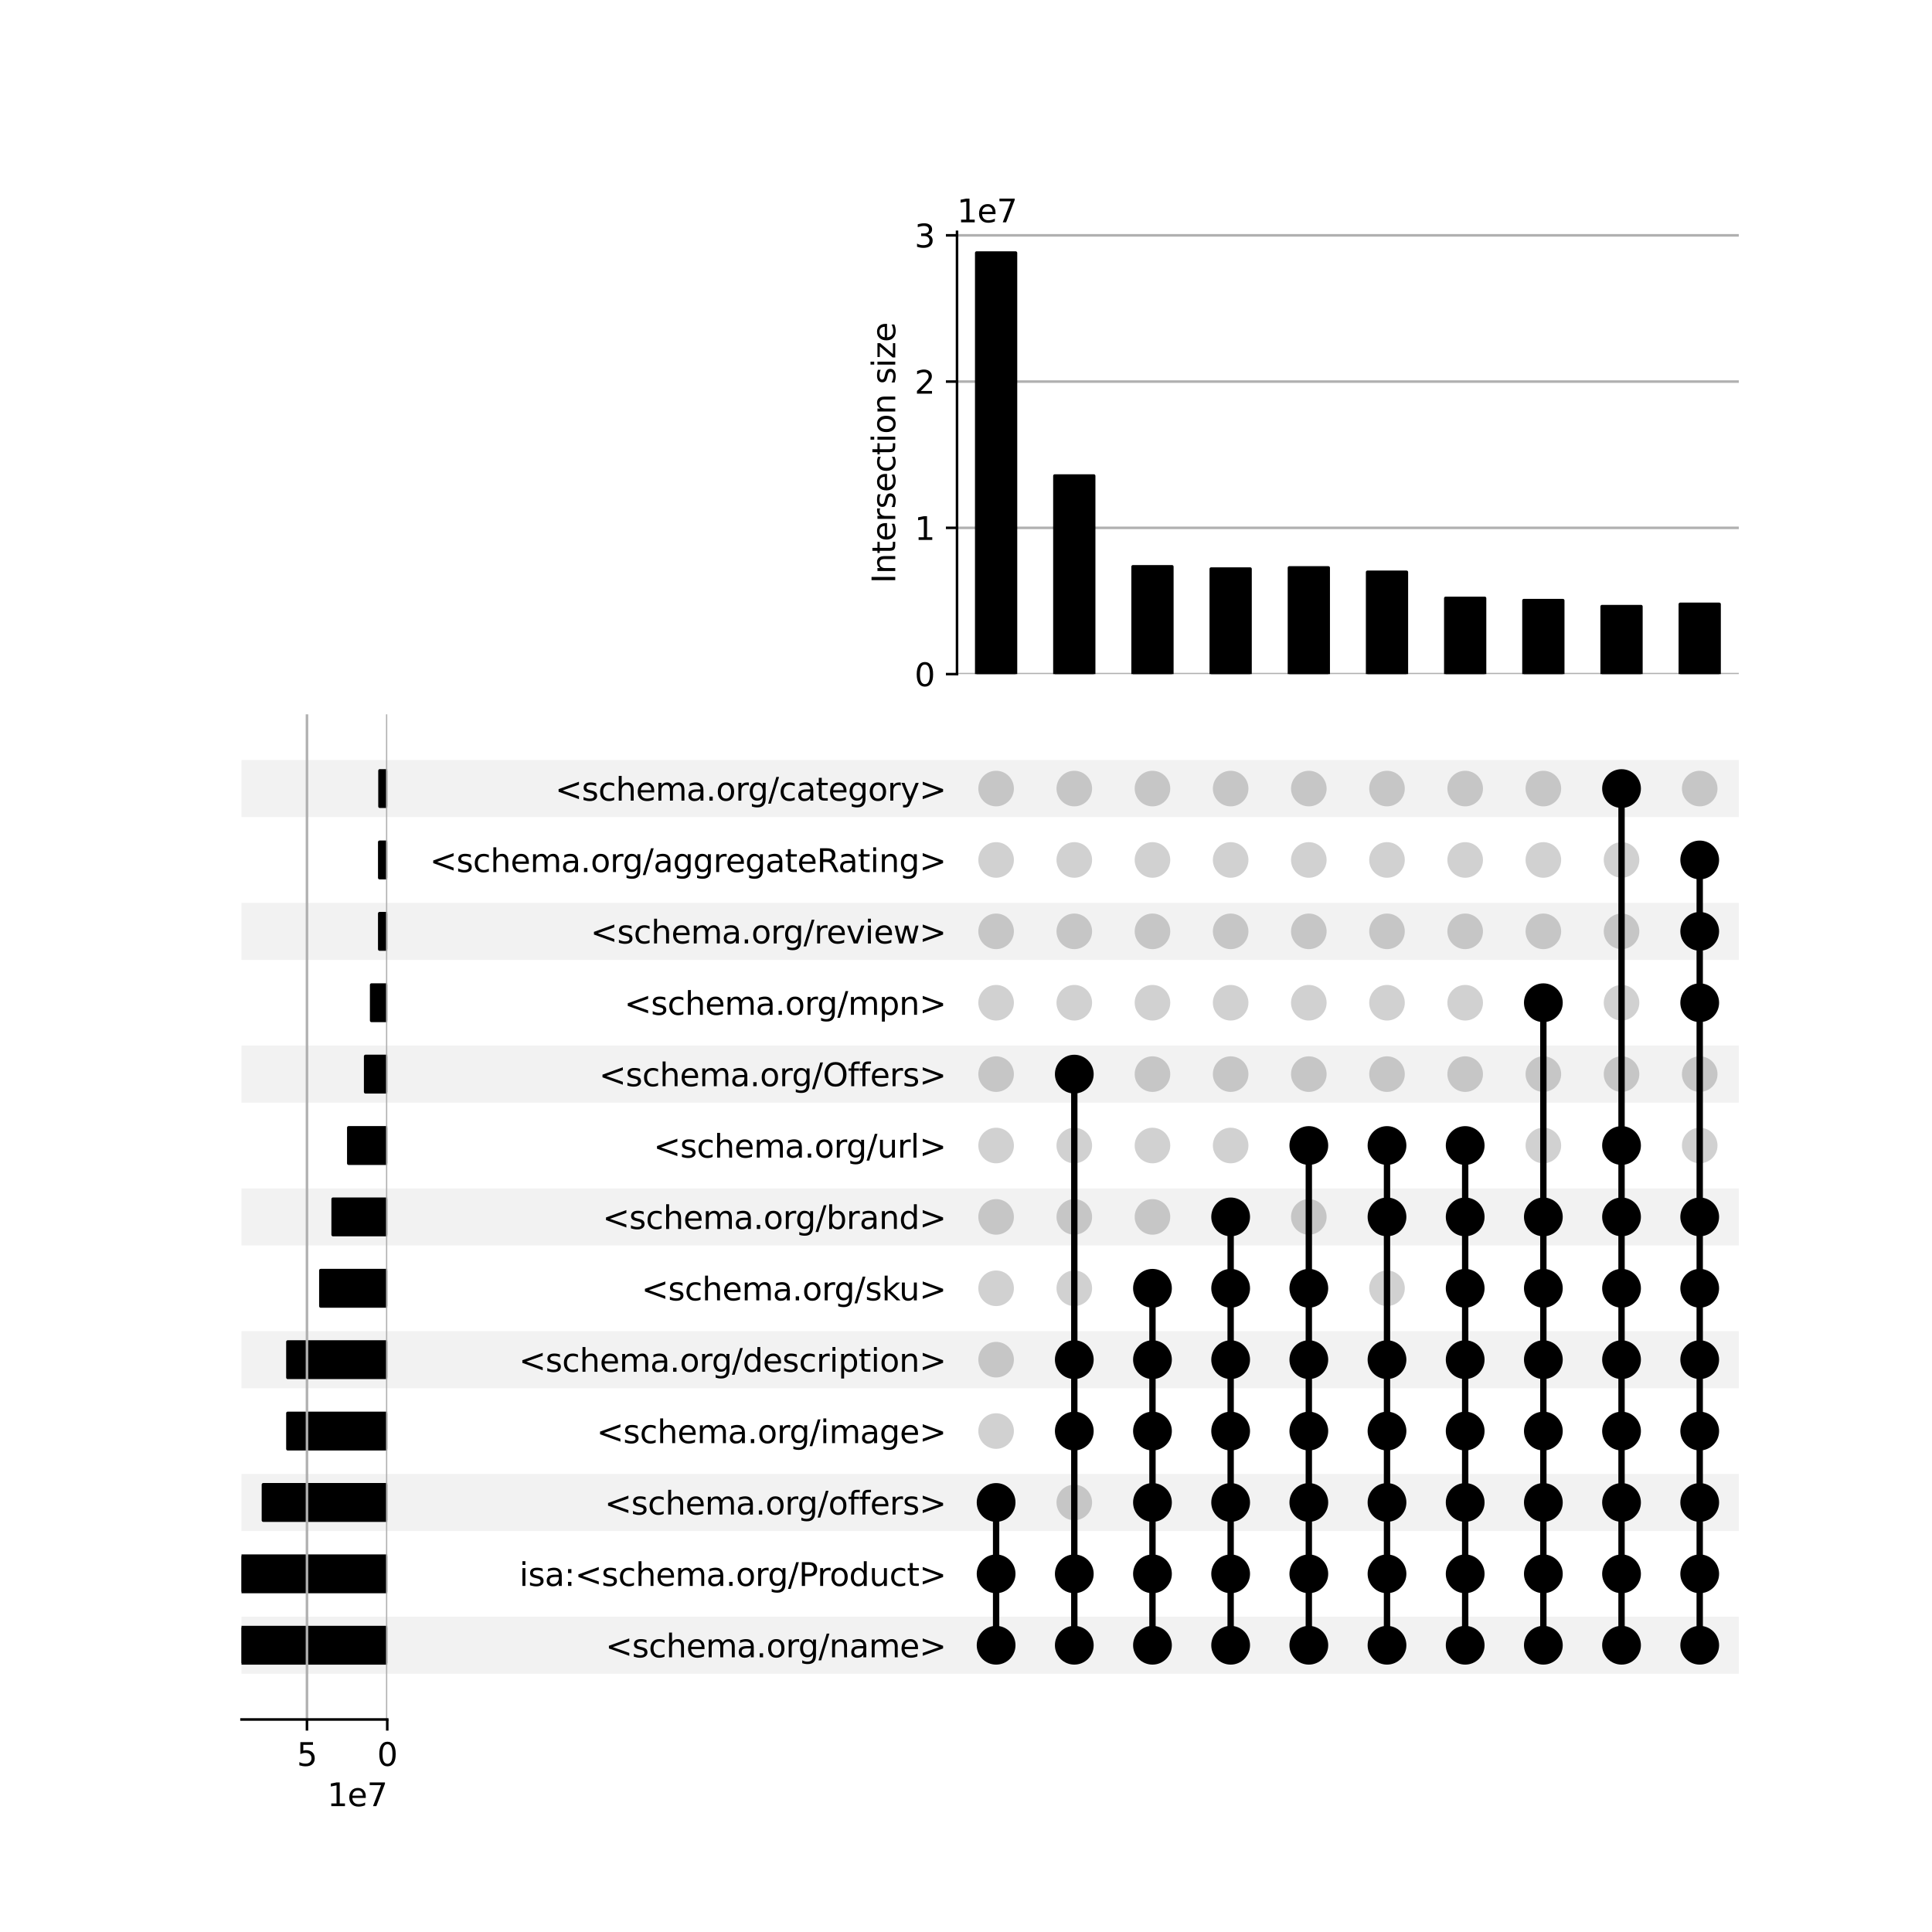 <?xml version="1.0" encoding="utf-8" standalone="no"?>
<!DOCTYPE svg PUBLIC "-//W3C//DTD SVG 1.1//EN"
  "http://www.w3.org/Graphics/SVG/1.1/DTD/svg11.dtd">
<svg xmlns:xlink="http://www.w3.org/1999/xlink" width="608pt" height="608pt" viewBox="0 0 608 608" xmlns="http://www.w3.org/2000/svg" version="1.1">
 <defs>
  <style type="text/css">*{stroke-linejoin: round; stroke-linecap: butt}</style>
 </defs>
 <g id="figure_1">
  <g id="patch_1">
   <path d="M 0 608 
L 608 608 
L 608 0 
L 0 0 
z
" style="fill: #ffffff"/>
  </g>
  <g id="axes_1">
   <g id="patch_2">
    <path d="M 76 526.742 
L 547.2 526.742 
L 547.2 508.769 
L 76 508.769 
z
" clip-path="url(#p88ead2bc04)" style="fill-opacity: 0.051"/>
   </g>
   <g id="patch_3">
    <path d="M 76 504.275 
L 547.2 504.275 
L 547.2 486.302 
L 76 486.302 
L 76 504.275 
z
" clip-path="url(#p88ead2bc04)" style="fill: none"/>
   </g>
   <g id="patch_4">
    <path d="M 76 481.809 
L 547.2 481.809 
L 547.2 463.836 
L 76 463.836 
z
" clip-path="url(#p88ead2bc04)" style="fill-opacity: 0.051"/>
   </g>
   <g id="patch_5">
    <path d="M 76 459.343 
L 547.2 459.343 
L 547.2 441.37 
L 76 441.37 
L 76 459.343 
z
" clip-path="url(#p88ead2bc04)" style="fill: none"/>
   </g>
   <g id="patch_6">
    <path d="M 76 436.877 
L 547.2 436.877 
L 547.2 418.904 
L 76 418.904 
z
" clip-path="url(#p88ead2bc04)" style="fill-opacity: 0.051"/>
   </g>
   <g id="patch_7">
    <path d="M 76 414.411 
L 547.2 414.411 
L 547.2 396.438 
L 76 396.438 
L 76 414.411 
z
" clip-path="url(#p88ead2bc04)" style="fill: none"/>
   </g>
   <g id="patch_8">
    <path d="M 76 391.944 
L 547.2 391.944 
L 547.2 373.971 
L 76 373.971 
z
" clip-path="url(#p88ead2bc04)" style="fill-opacity: 0.051"/>
   </g>
   <g id="patch_9">
    <path d="M 76 369.478 
L 547.2 369.478 
L 547.2 351.505 
L 76 351.505 
L 76 369.478 
z
" clip-path="url(#p88ead2bc04)" style="fill: none"/>
   </g>
   <g id="patch_10">
    <path d="M 76 347.012 
L 547.2 347.012 
L 547.2 329.039 
L 76 329.039 
z
" clip-path="url(#p88ead2bc04)" style="fill-opacity: 0.051"/>
   </g>
   <g id="patch_11">
    <path d="M 76 324.546 
L 547.2 324.546 
L 547.2 306.573 
L 76 306.573 
L 76 324.546 
z
" clip-path="url(#p88ead2bc04)" style="fill: none"/>
   </g>
   <g id="patch_12">
    <path d="M 76 302.079 
L 547.2 302.079 
L 547.2 284.106 
L 76 284.106 
z
" clip-path="url(#p88ead2bc04)" style="fill-opacity: 0.051"/>
   </g>
   <g id="patch_13">
    <path d="M 76 279.613 
L 547.2 279.613 
L 547.2 261.64 
L 76 261.64 
L 76 279.613 
z
" clip-path="url(#p88ead2bc04)" style="fill: none"/>
   </g>
   <g id="patch_14">
    <path d="M 76 257.147 
L 547.2 257.147 
L 547.2 239.174 
L 76 239.174 
z
" clip-path="url(#p88ead2bc04)" style="fill-opacity: 0.051"/>
   </g>
   <g id="matplotlib.axis_1"/>
   <g id="matplotlib.axis_2">
    <g id="ytick_1"/>
    <g id="ytick_2"/>
    <g id="ytick_3"/>
    <g id="ytick_4"/>
    <g id="ytick_5"/>
    <g id="ytick_6"/>
    <g id="ytick_7"/>
    <g id="ytick_8"/>
    <g id="ytick_9"/>
    <g id="ytick_10"/>
    <g id="ytick_11"/>
    <g id="ytick_12"/>
    <g id="ytick_13"/>
   </g>
  </g>
  <g id="axes_2">
   <g id="matplotlib.axis_3">
    <g id="ytick_14">
     <g id="line2d_1"/>
     <g id="text_1">
      <!-- &lt;schema.org/name&gt; -->
      <g transform="translate(190.539 521.554) scale(0.1 -0.1)">
       <defs>
        <path id="DejaVuSans-3c" d="M 4684 3150 
L 1459 2003 
L 4684 863 
L 4684 294 
L 678 1747 
L 678 2266 
L 4684 3719 
L 4684 3150 
z
" transform="scale(0.016)"/>
        <path id="DejaVuSans-73" d="M 2834 3397 
L 2834 2853 
Q 2591 2978 2328 3040 
Q 2066 3103 1784 3103 
Q 1356 3103 1142 2972 
Q 928 2841 928 2578 
Q 928 2378 1081 2264 
Q 1234 2150 1697 2047 
L 1894 2003 
Q 2506 1872 2764 1633 
Q 3022 1394 3022 966 
Q 3022 478 2636 193 
Q 2250 -91 1575 -91 
Q 1294 -91 989 -36 
Q 684 19 347 128 
L 347 722 
Q 666 556 975 473 
Q 1284 391 1588 391 
Q 1994 391 2212 530 
Q 2431 669 2431 922 
Q 2431 1156 2273 1281 
Q 2116 1406 1581 1522 
L 1381 1569 
Q 847 1681 609 1914 
Q 372 2147 372 2553 
Q 372 3047 722 3315 
Q 1072 3584 1716 3584 
Q 2034 3584 2315 3537 
Q 2597 3491 2834 3397 
z
" transform="scale(0.016)"/>
        <path id="DejaVuSans-63" d="M 3122 3366 
L 3122 2828 
Q 2878 2963 2633 3030 
Q 2388 3097 2138 3097 
Q 1578 3097 1268 2742 
Q 959 2388 959 1747 
Q 959 1106 1268 751 
Q 1578 397 2138 397 
Q 2388 397 2633 464 
Q 2878 531 3122 666 
L 3122 134 
Q 2881 22 2623 -34 
Q 2366 -91 2075 -91 
Q 1284 -91 818 406 
Q 353 903 353 1747 
Q 353 2603 823 3093 
Q 1294 3584 2113 3584 
Q 2378 3584 2631 3529 
Q 2884 3475 3122 3366 
z
" transform="scale(0.016)"/>
        <path id="DejaVuSans-68" d="M 3513 2113 
L 3513 0 
L 2938 0 
L 2938 2094 
Q 2938 2591 2744 2837 
Q 2550 3084 2163 3084 
Q 1697 3084 1428 2787 
Q 1159 2491 1159 1978 
L 1159 0 
L 581 0 
L 581 4863 
L 1159 4863 
L 1159 2956 
Q 1366 3272 1645 3428 
Q 1925 3584 2291 3584 
Q 2894 3584 3203 3211 
Q 3513 2838 3513 2113 
z
" transform="scale(0.016)"/>
        <path id="DejaVuSans-65" d="M 3597 1894 
L 3597 1613 
L 953 1613 
Q 991 1019 1311 708 
Q 1631 397 2203 397 
Q 2534 397 2845 478 
Q 3156 559 3463 722 
L 3463 178 
Q 3153 47 2828 -22 
Q 2503 -91 2169 -91 
Q 1331 -91 842 396 
Q 353 884 353 1716 
Q 353 2575 817 3079 
Q 1281 3584 2069 3584 
Q 2775 3584 3186 3129 
Q 3597 2675 3597 1894 
z
M 3022 2063 
Q 3016 2534 2758 2815 
Q 2500 3097 2075 3097 
Q 1594 3097 1305 2825 
Q 1016 2553 972 2059 
L 3022 2063 
z
" transform="scale(0.016)"/>
        <path id="DejaVuSans-6d" d="M 3328 2828 
Q 3544 3216 3844 3400 
Q 4144 3584 4550 3584 
Q 5097 3584 5394 3201 
Q 5691 2819 5691 2113 
L 5691 0 
L 5113 0 
L 5113 2094 
Q 5113 2597 4934 2840 
Q 4756 3084 4391 3084 
Q 3944 3084 3684 2787 
Q 3425 2491 3425 1978 
L 3425 0 
L 2847 0 
L 2847 2094 
Q 2847 2600 2669 2842 
Q 2491 3084 2119 3084 
Q 1678 3084 1418 2786 
Q 1159 2488 1159 1978 
L 1159 0 
L 581 0 
L 581 3500 
L 1159 3500 
L 1159 2956 
Q 1356 3278 1631 3431 
Q 1906 3584 2284 3584 
Q 2666 3584 2933 3390 
Q 3200 3197 3328 2828 
z
" transform="scale(0.016)"/>
        <path id="DejaVuSans-61" d="M 2194 1759 
Q 1497 1759 1228 1600 
Q 959 1441 959 1056 
Q 959 750 1161 570 
Q 1363 391 1709 391 
Q 2188 391 2477 730 
Q 2766 1069 2766 1631 
L 2766 1759 
L 2194 1759 
z
M 3341 1997 
L 3341 0 
L 2766 0 
L 2766 531 
Q 2569 213 2275 61 
Q 1981 -91 1556 -91 
Q 1019 -91 701 211 
Q 384 513 384 1019 
Q 384 1609 779 1909 
Q 1175 2209 1959 2209 
L 2766 2209 
L 2766 2266 
Q 2766 2663 2505 2880 
Q 2244 3097 1772 3097 
Q 1472 3097 1187 3025 
Q 903 2953 641 2809 
L 641 3341 
Q 956 3463 1253 3523 
Q 1550 3584 1831 3584 
Q 2591 3584 2966 3190 
Q 3341 2797 3341 1997 
z
" transform="scale(0.016)"/>
        <path id="DejaVuSans-2e" d="M 684 794 
L 1344 794 
L 1344 0 
L 684 0 
L 684 794 
z
" transform="scale(0.016)"/>
        <path id="DejaVuSans-6f" d="M 1959 3097 
Q 1497 3097 1228 2736 
Q 959 2375 959 1747 
Q 959 1119 1226 758 
Q 1494 397 1959 397 
Q 2419 397 2687 759 
Q 2956 1122 2956 1747 
Q 2956 2369 2687 2733 
Q 2419 3097 1959 3097 
z
M 1959 3584 
Q 2709 3584 3137 3096 
Q 3566 2609 3566 1747 
Q 3566 888 3137 398 
Q 2709 -91 1959 -91 
Q 1206 -91 779 398 
Q 353 888 353 1747 
Q 353 2609 779 3096 
Q 1206 3584 1959 3584 
z
" transform="scale(0.016)"/>
        <path id="DejaVuSans-72" d="M 2631 2963 
Q 2534 3019 2420 3045 
Q 2306 3072 2169 3072 
Q 1681 3072 1420 2755 
Q 1159 2438 1159 1844 
L 1159 0 
L 581 0 
L 581 3500 
L 1159 3500 
L 1159 2956 
Q 1341 3275 1631 3429 
Q 1922 3584 2338 3584 
Q 2397 3584 2469 3576 
Q 2541 3569 2628 3553 
L 2631 2963 
z
" transform="scale(0.016)"/>
        <path id="DejaVuSans-67" d="M 2906 1791 
Q 2906 2416 2648 2759 
Q 2391 3103 1925 3103 
Q 1463 3103 1205 2759 
Q 947 2416 947 1791 
Q 947 1169 1205 825 
Q 1463 481 1925 481 
Q 2391 481 2648 825 
Q 2906 1169 2906 1791 
z
M 3481 434 
Q 3481 -459 3084 -895 
Q 2688 -1331 1869 -1331 
Q 1566 -1331 1297 -1286 
Q 1028 -1241 775 -1147 
L 775 -588 
Q 1028 -725 1275 -790 
Q 1522 -856 1778 -856 
Q 2344 -856 2625 -561 
Q 2906 -266 2906 331 
L 2906 616 
Q 2728 306 2450 153 
Q 2172 0 1784 0 
Q 1141 0 747 490 
Q 353 981 353 1791 
Q 353 2603 747 3093 
Q 1141 3584 1784 3584 
Q 2172 3584 2450 3431 
Q 2728 3278 2906 2969 
L 2906 3500 
L 3481 3500 
L 3481 434 
z
" transform="scale(0.016)"/>
        <path id="DejaVuSans-2f" d="M 1625 4666 
L 2156 4666 
L 531 -594 
L 0 -594 
L 1625 4666 
z
" transform="scale(0.016)"/>
        <path id="DejaVuSans-6e" d="M 3513 2113 
L 3513 0 
L 2938 0 
L 2938 2094 
Q 2938 2591 2744 2837 
Q 2550 3084 2163 3084 
Q 1697 3084 1428 2787 
Q 1159 2491 1159 1978 
L 1159 0 
L 581 0 
L 581 3500 
L 1159 3500 
L 1159 2956 
Q 1366 3272 1645 3428 
Q 1925 3584 2291 3584 
Q 2894 3584 3203 3211 
Q 3513 2838 3513 2113 
z
" transform="scale(0.016)"/>
        <path id="DejaVuSans-3e" d="M 678 3150 
L 678 3719 
L 4684 2266 
L 4684 1747 
L 678 294 
L 678 863 
L 3897 2003 
L 678 3150 
z
" transform="scale(0.016)"/>
       </defs>
       <use xlink:href="#DejaVuSans-3c"/>
       <use xlink:href="#DejaVuSans-73" x="83.789"/>
       <use xlink:href="#DejaVuSans-63" x="135.889"/>
       <use xlink:href="#DejaVuSans-68" x="190.869"/>
       <use xlink:href="#DejaVuSans-65" x="254.248"/>
       <use xlink:href="#DejaVuSans-6d" x="315.771"/>
       <use xlink:href="#DejaVuSans-61" x="413.184"/>
       <use xlink:href="#DejaVuSans-2e" x="474.463"/>
       <use xlink:href="#DejaVuSans-6f" x="506.25"/>
       <use xlink:href="#DejaVuSans-72" x="567.432"/>
       <use xlink:href="#DejaVuSans-67" x="606.795"/>
       <use xlink:href="#DejaVuSans-2f" x="670.271"/>
       <use xlink:href="#DejaVuSans-6e" x="703.963"/>
       <use xlink:href="#DejaVuSans-61" x="767.342"/>
       <use xlink:href="#DejaVuSans-6d" x="828.621"/>
       <use xlink:href="#DejaVuSans-65" x="926.033"/>
       <use xlink:href="#DejaVuSans-3e" x="987.557"/>
      </g>
     </g>
    </g>
    <g id="ytick_15">
     <g id="line2d_2"/>
     <g id="text_2">
      <!-- isa:&lt;schema.org/Product&gt; -->
      <g transform="translate(163.45 499.088) scale(0.1 -0.1)">
       <defs>
        <path id="DejaVuSans-69" d="M 603 3500 
L 1178 3500 
L 1178 0 
L 603 0 
L 603 3500 
z
M 603 4863 
L 1178 4863 
L 1178 4134 
L 603 4134 
L 603 4863 
z
" transform="scale(0.016)"/>
        <path id="DejaVuSans-3a" d="M 750 794 
L 1409 794 
L 1409 0 
L 750 0 
L 750 794 
z
M 750 3309 
L 1409 3309 
L 1409 2516 
L 750 2516 
L 750 3309 
z
" transform="scale(0.016)"/>
        <path id="DejaVuSans-50" d="M 1259 4147 
L 1259 2394 
L 2053 2394 
Q 2494 2394 2734 2622 
Q 2975 2850 2975 3272 
Q 2975 3691 2734 3919 
Q 2494 4147 2053 4147 
L 1259 4147 
z
M 628 4666 
L 2053 4666 
Q 2838 4666 3239 4311 
Q 3641 3956 3641 3272 
Q 3641 2581 3239 2228 
Q 2838 1875 2053 1875 
L 1259 1875 
L 1259 0 
L 628 0 
L 628 4666 
z
" transform="scale(0.016)"/>
        <path id="DejaVuSans-64" d="M 2906 2969 
L 2906 4863 
L 3481 4863 
L 3481 0 
L 2906 0 
L 2906 525 
Q 2725 213 2448 61 
Q 2172 -91 1784 -91 
Q 1150 -91 751 415 
Q 353 922 353 1747 
Q 353 2572 751 3078 
Q 1150 3584 1784 3584 
Q 2172 3584 2448 3432 
Q 2725 3281 2906 2969 
z
M 947 1747 
Q 947 1113 1208 752 
Q 1469 391 1925 391 
Q 2381 391 2643 752 
Q 2906 1113 2906 1747 
Q 2906 2381 2643 2742 
Q 2381 3103 1925 3103 
Q 1469 3103 1208 2742 
Q 947 2381 947 1747 
z
" transform="scale(0.016)"/>
        <path id="DejaVuSans-75" d="M 544 1381 
L 544 3500 
L 1119 3500 
L 1119 1403 
Q 1119 906 1312 657 
Q 1506 409 1894 409 
Q 2359 409 2629 706 
Q 2900 1003 2900 1516 
L 2900 3500 
L 3475 3500 
L 3475 0 
L 2900 0 
L 2900 538 
Q 2691 219 2414 64 
Q 2138 -91 1772 -91 
Q 1169 -91 856 284 
Q 544 659 544 1381 
z
M 1991 3584 
L 1991 3584 
z
" transform="scale(0.016)"/>
        <path id="DejaVuSans-74" d="M 1172 4494 
L 1172 3500 
L 2356 3500 
L 2356 3053 
L 1172 3053 
L 1172 1153 
Q 1172 725 1289 603 
Q 1406 481 1766 481 
L 2356 481 
L 2356 0 
L 1766 0 
Q 1100 0 847 248 
Q 594 497 594 1153 
L 594 3053 
L 172 3053 
L 172 3500 
L 594 3500 
L 594 4494 
L 1172 4494 
z
" transform="scale(0.016)"/>
       </defs>
       <use xlink:href="#DejaVuSans-69"/>
       <use xlink:href="#DejaVuSans-73" x="27.783"/>
       <use xlink:href="#DejaVuSans-61" x="79.883"/>
       <use xlink:href="#DejaVuSans-3a" x="141.162"/>
       <use xlink:href="#DejaVuSans-3c" x="174.854"/>
       <use xlink:href="#DejaVuSans-73" x="258.643"/>
       <use xlink:href="#DejaVuSans-63" x="310.742"/>
       <use xlink:href="#DejaVuSans-68" x="365.723"/>
       <use xlink:href="#DejaVuSans-65" x="429.102"/>
       <use xlink:href="#DejaVuSans-6d" x="490.625"/>
       <use xlink:href="#DejaVuSans-61" x="588.037"/>
       <use xlink:href="#DejaVuSans-2e" x="649.316"/>
       <use xlink:href="#DejaVuSans-6f" x="681.104"/>
       <use xlink:href="#DejaVuSans-72" x="742.285"/>
       <use xlink:href="#DejaVuSans-67" x="781.648"/>
       <use xlink:href="#DejaVuSans-2f" x="845.125"/>
       <use xlink:href="#DejaVuSans-50" x="878.816"/>
       <use xlink:href="#DejaVuSans-72" x="937.369"/>
       <use xlink:href="#DejaVuSans-6f" x="976.232"/>
       <use xlink:href="#DejaVuSans-64" x="1037.414"/>
       <use xlink:href="#DejaVuSans-75" x="1100.891"/>
       <use xlink:href="#DejaVuSans-63" x="1164.27"/>
       <use xlink:href="#DejaVuSans-74" x="1219.25"/>
       <use xlink:href="#DejaVuSans-3e" x="1258.459"/>
      </g>
     </g>
    </g>
    <g id="ytick_16">
     <g id="line2d_3"/>
     <g id="text_3">
      <!-- &lt;schema.org/offers&gt; -->
      <g transform="translate(190.266 476.622) scale(0.1 -0.1)">
       <defs>
        <path id="DejaVuSans-66" d="M 2375 4863 
L 2375 4384 
L 1825 4384 
Q 1516 4384 1395 4259 
Q 1275 4134 1275 3809 
L 1275 3500 
L 2222 3500 
L 2222 3053 
L 1275 3053 
L 1275 0 
L 697 0 
L 697 3053 
L 147 3053 
L 147 3500 
L 697 3500 
L 697 3744 
Q 697 4328 969 4595 
Q 1241 4863 1831 4863 
L 2375 4863 
z
" transform="scale(0.016)"/>
       </defs>
       <use xlink:href="#DejaVuSans-3c"/>
       <use xlink:href="#DejaVuSans-73" x="83.789"/>
       <use xlink:href="#DejaVuSans-63" x="135.889"/>
       <use xlink:href="#DejaVuSans-68" x="190.869"/>
       <use xlink:href="#DejaVuSans-65" x="254.248"/>
       <use xlink:href="#DejaVuSans-6d" x="315.771"/>
       <use xlink:href="#DejaVuSans-61" x="413.184"/>
       <use xlink:href="#DejaVuSans-2e" x="474.463"/>
       <use xlink:href="#DejaVuSans-6f" x="506.25"/>
       <use xlink:href="#DejaVuSans-72" x="567.432"/>
       <use xlink:href="#DejaVuSans-67" x="606.795"/>
       <use xlink:href="#DejaVuSans-2f" x="670.271"/>
       <use xlink:href="#DejaVuSans-6f" x="703.963"/>
       <use xlink:href="#DejaVuSans-66" x="765.145"/>
       <use xlink:href="#DejaVuSans-66" x="800.35"/>
       <use xlink:href="#DejaVuSans-65" x="835.555"/>
       <use xlink:href="#DejaVuSans-72" x="897.078"/>
       <use xlink:href="#DejaVuSans-73" x="938.191"/>
       <use xlink:href="#DejaVuSans-3e" x="990.291"/>
      </g>
     </g>
    </g>
    <g id="ytick_17">
     <g id="line2d_4"/>
     <g id="text_4">
      <!-- &lt;schema.org/image&gt; -->
      <g transform="translate(187.75 454.156) scale(0.1 -0.1)">
       <use xlink:href="#DejaVuSans-3c"/>
       <use xlink:href="#DejaVuSans-73" x="83.789"/>
       <use xlink:href="#DejaVuSans-63" x="135.889"/>
       <use xlink:href="#DejaVuSans-68" x="190.869"/>
       <use xlink:href="#DejaVuSans-65" x="254.248"/>
       <use xlink:href="#DejaVuSans-6d" x="315.771"/>
       <use xlink:href="#DejaVuSans-61" x="413.184"/>
       <use xlink:href="#DejaVuSans-2e" x="474.463"/>
       <use xlink:href="#DejaVuSans-6f" x="506.25"/>
       <use xlink:href="#DejaVuSans-72" x="567.432"/>
       <use xlink:href="#DejaVuSans-67" x="606.795"/>
       <use xlink:href="#DejaVuSans-2f" x="670.271"/>
       <use xlink:href="#DejaVuSans-69" x="703.963"/>
       <use xlink:href="#DejaVuSans-6d" x="731.746"/>
       <use xlink:href="#DejaVuSans-61" x="829.158"/>
       <use xlink:href="#DejaVuSans-67" x="890.438"/>
       <use xlink:href="#DejaVuSans-65" x="953.914"/>
       <use xlink:href="#DejaVuSans-3e" x="1015.438"/>
      </g>
     </g>
    </g>
    <g id="ytick_18">
     <g id="line2d_5"/>
     <g id="text_5">
      <!-- &lt;schema.org/description&gt; -->
      <g transform="translate(163.297 431.689) scale(0.1 -0.1)">
       <defs>
        <path id="DejaVuSans-70" d="M 1159 525 
L 1159 -1331 
L 581 -1331 
L 581 3500 
L 1159 3500 
L 1159 2969 
Q 1341 3281 1617 3432 
Q 1894 3584 2278 3584 
Q 2916 3584 3314 3078 
Q 3713 2572 3713 1747 
Q 3713 922 3314 415 
Q 2916 -91 2278 -91 
Q 1894 -91 1617 61 
Q 1341 213 1159 525 
z
M 3116 1747 
Q 3116 2381 2855 2742 
Q 2594 3103 2138 3103 
Q 1681 3103 1420 2742 
Q 1159 2381 1159 1747 
Q 1159 1113 1420 752 
Q 1681 391 2138 391 
Q 2594 391 2855 752 
Q 3116 1113 3116 1747 
z
" transform="scale(0.016)"/>
       </defs>
       <use xlink:href="#DejaVuSans-3c"/>
       <use xlink:href="#DejaVuSans-73" x="83.789"/>
       <use xlink:href="#DejaVuSans-63" x="135.889"/>
       <use xlink:href="#DejaVuSans-68" x="190.869"/>
       <use xlink:href="#DejaVuSans-65" x="254.248"/>
       <use xlink:href="#DejaVuSans-6d" x="315.771"/>
       <use xlink:href="#DejaVuSans-61" x="413.184"/>
       <use xlink:href="#DejaVuSans-2e" x="474.463"/>
       <use xlink:href="#DejaVuSans-6f" x="506.25"/>
       <use xlink:href="#DejaVuSans-72" x="567.432"/>
       <use xlink:href="#DejaVuSans-67" x="606.795"/>
       <use xlink:href="#DejaVuSans-2f" x="670.271"/>
       <use xlink:href="#DejaVuSans-64" x="703.963"/>
       <use xlink:href="#DejaVuSans-65" x="767.439"/>
       <use xlink:href="#DejaVuSans-73" x="828.963"/>
       <use xlink:href="#DejaVuSans-63" x="881.062"/>
       <use xlink:href="#DejaVuSans-72" x="936.043"/>
       <use xlink:href="#DejaVuSans-69" x="977.156"/>
       <use xlink:href="#DejaVuSans-70" x="1004.939"/>
       <use xlink:href="#DejaVuSans-74" x="1068.416"/>
       <use xlink:href="#DejaVuSans-69" x="1107.625"/>
       <use xlink:href="#DejaVuSans-6f" x="1135.408"/>
       <use xlink:href="#DejaVuSans-6e" x="1196.59"/>
       <use xlink:href="#DejaVuSans-3e" x="1259.969"/>
      </g>
     </g>
    </g>
    <g id="ytick_19">
     <g id="line2d_6"/>
     <g id="text_6">
      <!-- &lt;schema.org/sku&gt; -->
      <g transform="translate(201.874 409.223) scale(0.1 -0.1)">
       <defs>
        <path id="DejaVuSans-6b" d="M 581 4863 
L 1159 4863 
L 1159 1991 
L 2875 3500 
L 3609 3500 
L 1753 1863 
L 3688 0 
L 2938 0 
L 1159 1709 
L 1159 0 
L 581 0 
L 581 4863 
z
" transform="scale(0.016)"/>
       </defs>
       <use xlink:href="#DejaVuSans-3c"/>
       <use xlink:href="#DejaVuSans-73" x="83.789"/>
       <use xlink:href="#DejaVuSans-63" x="135.889"/>
       <use xlink:href="#DejaVuSans-68" x="190.869"/>
       <use xlink:href="#DejaVuSans-65" x="254.248"/>
       <use xlink:href="#DejaVuSans-6d" x="315.771"/>
       <use xlink:href="#DejaVuSans-61" x="413.184"/>
       <use xlink:href="#DejaVuSans-2e" x="474.463"/>
       <use xlink:href="#DejaVuSans-6f" x="506.25"/>
       <use xlink:href="#DejaVuSans-72" x="567.432"/>
       <use xlink:href="#DejaVuSans-67" x="606.795"/>
       <use xlink:href="#DejaVuSans-2f" x="670.271"/>
       <use xlink:href="#DejaVuSans-73" x="703.963"/>
       <use xlink:href="#DejaVuSans-6b" x="756.062"/>
       <use xlink:href="#DejaVuSans-75" x="810.848"/>
       <use xlink:href="#DejaVuSans-3e" x="874.227"/>
      </g>
     </g>
    </g>
    <g id="ytick_20">
     <g id="line2d_7"/>
     <g id="text_7">
      <!-- &lt;schema.org/brand&gt; -->
      <g transform="translate(189.625 386.757) scale(0.1 -0.1)">
       <defs>
        <path id="DejaVuSans-62" d="M 3116 1747 
Q 3116 2381 2855 2742 
Q 2594 3103 2138 3103 
Q 1681 3103 1420 2742 
Q 1159 2381 1159 1747 
Q 1159 1113 1420 752 
Q 1681 391 2138 391 
Q 2594 391 2855 752 
Q 3116 1113 3116 1747 
z
M 1159 2969 
Q 1341 3281 1617 3432 
Q 1894 3584 2278 3584 
Q 2916 3584 3314 3078 
Q 3713 2572 3713 1747 
Q 3713 922 3314 415 
Q 2916 -91 2278 -91 
Q 1894 -91 1617 61 
Q 1341 213 1159 525 
L 1159 0 
L 581 0 
L 581 4863 
L 1159 4863 
L 1159 2969 
z
" transform="scale(0.016)"/>
       </defs>
       <use xlink:href="#DejaVuSans-3c"/>
       <use xlink:href="#DejaVuSans-73" x="83.789"/>
       <use xlink:href="#DejaVuSans-63" x="135.889"/>
       <use xlink:href="#DejaVuSans-68" x="190.869"/>
       <use xlink:href="#DejaVuSans-65" x="254.248"/>
       <use xlink:href="#DejaVuSans-6d" x="315.771"/>
       <use xlink:href="#DejaVuSans-61" x="413.184"/>
       <use xlink:href="#DejaVuSans-2e" x="474.463"/>
       <use xlink:href="#DejaVuSans-6f" x="506.25"/>
       <use xlink:href="#DejaVuSans-72" x="567.432"/>
       <use xlink:href="#DejaVuSans-67" x="606.795"/>
       <use xlink:href="#DejaVuSans-2f" x="670.271"/>
       <use xlink:href="#DejaVuSans-62" x="703.963"/>
       <use xlink:href="#DejaVuSans-72" x="767.439"/>
       <use xlink:href="#DejaVuSans-61" x="808.553"/>
       <use xlink:href="#DejaVuSans-6e" x="869.832"/>
       <use xlink:href="#DejaVuSans-64" x="933.211"/>
       <use xlink:href="#DejaVuSans-3e" x="996.688"/>
      </g>
     </g>
    </g>
    <g id="ytick_21">
     <g id="line2d_8"/>
     <g id="text_8">
      <!-- &lt;schema.org/url&gt; -->
      <g transform="translate(205.672 364.291) scale(0.1 -0.1)">
       <defs>
        <path id="DejaVuSans-6c" d="M 603 4863 
L 1178 4863 
L 1178 0 
L 603 0 
L 603 4863 
z
" transform="scale(0.016)"/>
       </defs>
       <use xlink:href="#DejaVuSans-3c"/>
       <use xlink:href="#DejaVuSans-73" x="83.789"/>
       <use xlink:href="#DejaVuSans-63" x="135.889"/>
       <use xlink:href="#DejaVuSans-68" x="190.869"/>
       <use xlink:href="#DejaVuSans-65" x="254.248"/>
       <use xlink:href="#DejaVuSans-6d" x="315.771"/>
       <use xlink:href="#DejaVuSans-61" x="413.184"/>
       <use xlink:href="#DejaVuSans-2e" x="474.463"/>
       <use xlink:href="#DejaVuSans-6f" x="506.25"/>
       <use xlink:href="#DejaVuSans-72" x="567.432"/>
       <use xlink:href="#DejaVuSans-67" x="606.795"/>
       <use xlink:href="#DejaVuSans-2f" x="670.271"/>
       <use xlink:href="#DejaVuSans-75" x="703.963"/>
       <use xlink:href="#DejaVuSans-72" x="767.342"/>
       <use xlink:href="#DejaVuSans-6c" x="808.455"/>
       <use xlink:href="#DejaVuSans-3e" x="836.238"/>
      </g>
     </g>
    </g>
    <g id="ytick_22">
     <g id="line2d_9"/>
     <g id="text_9">
      <!-- &lt;schema.org/Offers&gt; -->
      <g transform="translate(188.513 341.825) scale(0.1 -0.1)">
       <defs>
        <path id="DejaVuSans-4f" d="M 2522 4238 
Q 1834 4238 1429 3725 
Q 1025 3213 1025 2328 
Q 1025 1447 1429 934 
Q 1834 422 2522 422 
Q 3209 422 3611 934 
Q 4013 1447 4013 2328 
Q 4013 3213 3611 3725 
Q 3209 4238 2522 4238 
z
M 2522 4750 
Q 3503 4750 4090 4092 
Q 4678 3434 4678 2328 
Q 4678 1225 4090 567 
Q 3503 -91 2522 -91 
Q 1538 -91 948 565 
Q 359 1222 359 2328 
Q 359 3434 948 4092 
Q 1538 4750 2522 4750 
z
" transform="scale(0.016)"/>
       </defs>
       <use xlink:href="#DejaVuSans-3c"/>
       <use xlink:href="#DejaVuSans-73" x="83.789"/>
       <use xlink:href="#DejaVuSans-63" x="135.889"/>
       <use xlink:href="#DejaVuSans-68" x="190.869"/>
       <use xlink:href="#DejaVuSans-65" x="254.248"/>
       <use xlink:href="#DejaVuSans-6d" x="315.771"/>
       <use xlink:href="#DejaVuSans-61" x="413.184"/>
       <use xlink:href="#DejaVuSans-2e" x="474.463"/>
       <use xlink:href="#DejaVuSans-6f" x="506.25"/>
       <use xlink:href="#DejaVuSans-72" x="567.432"/>
       <use xlink:href="#DejaVuSans-67" x="606.795"/>
       <use xlink:href="#DejaVuSans-2f" x="670.271"/>
       <use xlink:href="#DejaVuSans-4f" x="703.963"/>
       <use xlink:href="#DejaVuSans-66" x="782.674"/>
       <use xlink:href="#DejaVuSans-66" x="817.879"/>
       <use xlink:href="#DejaVuSans-65" x="853.084"/>
       <use xlink:href="#DejaVuSans-72" x="914.607"/>
       <use xlink:href="#DejaVuSans-73" x="955.721"/>
       <use xlink:href="#DejaVuSans-3e" x="1007.82"/>
      </g>
     </g>
    </g>
    <g id="ytick_23">
     <g id="line2d_10"/>
     <g id="text_10">
      <!-- &lt;schema.org/mpn&gt; -->
      <g transform="translate(196.472 319.358) scale(0.1 -0.1)">
       <use xlink:href="#DejaVuSans-3c"/>
       <use xlink:href="#DejaVuSans-73" x="83.789"/>
       <use xlink:href="#DejaVuSans-63" x="135.889"/>
       <use xlink:href="#DejaVuSans-68" x="190.869"/>
       <use xlink:href="#DejaVuSans-65" x="254.248"/>
       <use xlink:href="#DejaVuSans-6d" x="315.771"/>
       <use xlink:href="#DejaVuSans-61" x="413.184"/>
       <use xlink:href="#DejaVuSans-2e" x="474.463"/>
       <use xlink:href="#DejaVuSans-6f" x="506.25"/>
       <use xlink:href="#DejaVuSans-72" x="567.432"/>
       <use xlink:href="#DejaVuSans-67" x="606.795"/>
       <use xlink:href="#DejaVuSans-2f" x="670.271"/>
       <use xlink:href="#DejaVuSans-6d" x="703.963"/>
       <use xlink:href="#DejaVuSans-70" x="801.375"/>
       <use xlink:href="#DejaVuSans-6e" x="864.852"/>
       <use xlink:href="#DejaVuSans-3e" x="928.23"/>
      </g>
     </g>
    </g>
    <g id="ytick_24">
     <g id="line2d_11"/>
     <g id="text_11">
      <!-- &lt;schema.org/review&gt; -->
      <g transform="translate(185.831 296.892) scale(0.1 -0.1)">
       <defs>
        <path id="DejaVuSans-76" d="M 191 3500 
L 800 3500 
L 1894 563 
L 2988 3500 
L 3597 3500 
L 2284 0 
L 1503 0 
L 191 3500 
z
" transform="scale(0.016)"/>
        <path id="DejaVuSans-77" d="M 269 3500 
L 844 3500 
L 1563 769 
L 2278 3500 
L 2956 3500 
L 3675 769 
L 4391 3500 
L 4966 3500 
L 4050 0 
L 3372 0 
L 2619 2869 
L 1863 0 
L 1184 0 
L 269 3500 
z
" transform="scale(0.016)"/>
       </defs>
       <use xlink:href="#DejaVuSans-3c"/>
       <use xlink:href="#DejaVuSans-73" x="83.789"/>
       <use xlink:href="#DejaVuSans-63" x="135.889"/>
       <use xlink:href="#DejaVuSans-68" x="190.869"/>
       <use xlink:href="#DejaVuSans-65" x="254.248"/>
       <use xlink:href="#DejaVuSans-6d" x="315.771"/>
       <use xlink:href="#DejaVuSans-61" x="413.184"/>
       <use xlink:href="#DejaVuSans-2e" x="474.463"/>
       <use xlink:href="#DejaVuSans-6f" x="506.25"/>
       <use xlink:href="#DejaVuSans-72" x="567.432"/>
       <use xlink:href="#DejaVuSans-67" x="606.795"/>
       <use xlink:href="#DejaVuSans-2f" x="670.271"/>
       <use xlink:href="#DejaVuSans-72" x="703.963"/>
       <use xlink:href="#DejaVuSans-65" x="742.826"/>
       <use xlink:href="#DejaVuSans-76" x="804.35"/>
       <use xlink:href="#DejaVuSans-69" x="863.529"/>
       <use xlink:href="#DejaVuSans-65" x="891.312"/>
       <use xlink:href="#DejaVuSans-77" x="952.836"/>
       <use xlink:href="#DejaVuSans-3e" x="1034.623"/>
      </g>
     </g>
    </g>
    <g id="ytick_25">
     <g id="line2d_12"/>
     <g id="text_12">
      <!-- &lt;schema.org/aggregateRating&gt; -->
      <g transform="translate(135.249 274.426) scale(0.1 -0.1)">
       <defs>
        <path id="DejaVuSans-52" d="M 2841 2188 
Q 3044 2119 3236 1894 
Q 3428 1669 3622 1275 
L 4263 0 
L 3584 0 
L 2988 1197 
Q 2756 1666 2539 1819 
Q 2322 1972 1947 1972 
L 1259 1972 
L 1259 0 
L 628 0 
L 628 4666 
L 2053 4666 
Q 2853 4666 3247 4331 
Q 3641 3997 3641 3322 
Q 3641 2881 3436 2590 
Q 3231 2300 2841 2188 
z
M 1259 4147 
L 1259 2491 
L 2053 2491 
Q 2509 2491 2742 2702 
Q 2975 2913 2975 3322 
Q 2975 3731 2742 3939 
Q 2509 4147 2053 4147 
L 1259 4147 
z
" transform="scale(0.016)"/>
       </defs>
       <use xlink:href="#DejaVuSans-3c"/>
       <use xlink:href="#DejaVuSans-73" x="83.789"/>
       <use xlink:href="#DejaVuSans-63" x="135.889"/>
       <use xlink:href="#DejaVuSans-68" x="190.869"/>
       <use xlink:href="#DejaVuSans-65" x="254.248"/>
       <use xlink:href="#DejaVuSans-6d" x="315.771"/>
       <use xlink:href="#DejaVuSans-61" x="413.184"/>
       <use xlink:href="#DejaVuSans-2e" x="474.463"/>
       <use xlink:href="#DejaVuSans-6f" x="506.25"/>
       <use xlink:href="#DejaVuSans-72" x="567.432"/>
       <use xlink:href="#DejaVuSans-67" x="606.795"/>
       <use xlink:href="#DejaVuSans-2f" x="670.271"/>
       <use xlink:href="#DejaVuSans-61" x="703.963"/>
       <use xlink:href="#DejaVuSans-67" x="765.242"/>
       <use xlink:href="#DejaVuSans-67" x="828.719"/>
       <use xlink:href="#DejaVuSans-72" x="892.195"/>
       <use xlink:href="#DejaVuSans-65" x="931.059"/>
       <use xlink:href="#DejaVuSans-67" x="992.582"/>
       <use xlink:href="#DejaVuSans-61" x="1056.059"/>
       <use xlink:href="#DejaVuSans-74" x="1117.338"/>
       <use xlink:href="#DejaVuSans-65" x="1156.547"/>
       <use xlink:href="#DejaVuSans-52" x="1218.07"/>
       <use xlink:href="#DejaVuSans-61" x="1285.303"/>
       <use xlink:href="#DejaVuSans-74" x="1346.582"/>
       <use xlink:href="#DejaVuSans-69" x="1385.791"/>
       <use xlink:href="#DejaVuSans-6e" x="1413.574"/>
       <use xlink:href="#DejaVuSans-67" x="1476.953"/>
       <use xlink:href="#DejaVuSans-3e" x="1540.43"/>
      </g>
     </g>
    </g>
    <g id="ytick_26">
     <g id="line2d_13"/>
     <g id="text_13">
      <!-- &lt;schema.org/category&gt; -->
      <g transform="translate(174.702 251.96) scale(0.1 -0.1)">
       <defs>
        <path id="DejaVuSans-79" d="M 2059 -325 
Q 1816 -950 1584 -1140 
Q 1353 -1331 966 -1331 
L 506 -1331 
L 506 -850 
L 844 -850 
Q 1081 -850 1212 -737 
Q 1344 -625 1503 -206 
L 1606 56 
L 191 3500 
L 800 3500 
L 1894 763 
L 2988 3500 
L 3597 3500 
L 2059 -325 
z
" transform="scale(0.016)"/>
       </defs>
       <use xlink:href="#DejaVuSans-3c"/>
       <use xlink:href="#DejaVuSans-73" x="83.789"/>
       <use xlink:href="#DejaVuSans-63" x="135.889"/>
       <use xlink:href="#DejaVuSans-68" x="190.869"/>
       <use xlink:href="#DejaVuSans-65" x="254.248"/>
       <use xlink:href="#DejaVuSans-6d" x="315.771"/>
       <use xlink:href="#DejaVuSans-61" x="413.184"/>
       <use xlink:href="#DejaVuSans-2e" x="474.463"/>
       <use xlink:href="#DejaVuSans-6f" x="506.25"/>
       <use xlink:href="#DejaVuSans-72" x="567.432"/>
       <use xlink:href="#DejaVuSans-67" x="606.795"/>
       <use xlink:href="#DejaVuSans-2f" x="670.271"/>
       <use xlink:href="#DejaVuSans-63" x="703.963"/>
       <use xlink:href="#DejaVuSans-61" x="758.943"/>
       <use xlink:href="#DejaVuSans-74" x="820.223"/>
       <use xlink:href="#DejaVuSans-65" x="859.432"/>
       <use xlink:href="#DejaVuSans-67" x="920.955"/>
       <use xlink:href="#DejaVuSans-6f" x="984.432"/>
       <use xlink:href="#DejaVuSans-72" x="1045.613"/>
       <use xlink:href="#DejaVuSans-79" x="1086.727"/>
       <use xlink:href="#DejaVuSans-3e" x="1145.906"/>
      </g>
     </g>
    </g>
   </g>
   <g id="LineCollection_1">
    <path d="M 313.476 517.755 
L 313.476 472.823 
" clip-path="url(#pd1cfe58c6f)" style="fill: none; stroke: #000000; stroke-width: 2"/>
    <path d="M 338.079 517.755 
L 338.079 338.025 
" clip-path="url(#pd1cfe58c6f)" style="fill: none; stroke: #000000; stroke-width: 2"/>
    <path d="M 362.681 517.755 
L 362.681 405.424 
" clip-path="url(#pd1cfe58c6f)" style="fill: none; stroke: #000000; stroke-width: 2"/>
    <path d="M 387.284 517.755 
L 387.284 382.958 
" clip-path="url(#pd1cfe58c6f)" style="fill: none; stroke: #000000; stroke-width: 2"/>
    <path d="M 411.886 517.755 
L 411.886 360.492 
" clip-path="url(#pd1cfe58c6f)" style="fill: none; stroke: #000000; stroke-width: 2"/>
    <path d="M 436.489 517.755 
L 436.489 360.492 
" clip-path="url(#pd1cfe58c6f)" style="fill: none; stroke: #000000; stroke-width: 2"/>
    <path d="M 461.091 517.755 
L 461.091 360.492 
" clip-path="url(#pd1cfe58c6f)" style="fill: none; stroke: #000000; stroke-width: 2"/>
    <path d="M 485.694 517.755 
L 485.694 315.559 
" clip-path="url(#pd1cfe58c6f)" style="fill: none; stroke: #000000; stroke-width: 2"/>
    <path d="M 510.296 517.755 
L 510.296 248.161 
" clip-path="url(#pd1cfe58c6f)" style="fill: none; stroke: #000000; stroke-width: 2"/>
    <path d="M 534.899 517.755 
L 534.899 270.627 
" clip-path="url(#pd1cfe58c6f)" style="fill: none; stroke: #000000; stroke-width: 2"/>
   </g>
   <g id="PathCollection_1">
    <defs>
     <path id="C0_0_334f4119f0" d="M 0 5.6 
C 1.485 5.6 2.91 5.01 3.96 3.96 
C 5.01 2.91 5.6 1.485 5.6 -0 
C 5.6 -1.485 5.01 -2.91 3.96 -3.96 
C 2.91 -5.01 1.485 -5.6 0 -5.6 
C -1.485 -5.6 -2.91 -5.01 -3.96 -3.96 
C -5.01 -2.91 -5.6 -1.485 -5.6 0 
C -5.6 1.485 -5.01 2.91 -3.96 3.96 
C -2.91 5.01 -1.485 5.6 0 5.6 
z
"/>
    </defs>
    <g clip-path="url(#pd1cfe58c6f)">
     <use xlink:href="#C0_0_334f4119f0" x="313.476" y="517.755" style="stroke: #000000"/>
    </g>
    <g clip-path="url(#pd1cfe58c6f)">
     <use xlink:href="#C0_0_334f4119f0" x="313.476" y="495.289" style="stroke: #000000"/>
    </g>
    <g clip-path="url(#pd1cfe58c6f)">
     <use xlink:href="#C0_0_334f4119f0" x="313.476" y="472.823" style="stroke: #000000"/>
    </g>
    <g clip-path="url(#pd1cfe58c6f)">
     <use xlink:href="#C0_0_334f4119f0" x="313.476" y="450.356" style="fill-opacity: 0.18"/>
    </g>
    <g clip-path="url(#pd1cfe58c6f)">
     <use xlink:href="#C0_0_334f4119f0" x="313.476" y="427.89" style="fill-opacity: 0.18"/>
    </g>
    <g clip-path="url(#pd1cfe58c6f)">
     <use xlink:href="#C0_0_334f4119f0" x="313.476" y="405.424" style="fill-opacity: 0.18"/>
    </g>
    <g clip-path="url(#pd1cfe58c6f)">
     <use xlink:href="#C0_0_334f4119f0" x="313.476" y="382.958" style="fill-opacity: 0.18"/>
    </g>
    <g clip-path="url(#pd1cfe58c6f)">
     <use xlink:href="#C0_0_334f4119f0" x="313.476" y="360.492" style="fill-opacity: 0.18"/>
    </g>
    <g clip-path="url(#pd1cfe58c6f)">
     <use xlink:href="#C0_0_334f4119f0" x="313.476" y="338.025" style="fill-opacity: 0.18"/>
    </g>
    <g clip-path="url(#pd1cfe58c6f)">
     <use xlink:href="#C0_0_334f4119f0" x="313.476" y="315.559" style="fill-opacity: 0.18"/>
    </g>
    <g clip-path="url(#pd1cfe58c6f)">
     <use xlink:href="#C0_0_334f4119f0" x="313.476" y="293.093" style="fill-opacity: 0.18"/>
    </g>
    <g clip-path="url(#pd1cfe58c6f)">
     <use xlink:href="#C0_0_334f4119f0" x="313.476" y="270.627" style="fill-opacity: 0.18"/>
    </g>
    <g clip-path="url(#pd1cfe58c6f)">
     <use xlink:href="#C0_0_334f4119f0" x="313.476" y="248.161" style="fill-opacity: 0.18"/>
    </g>
    <g clip-path="url(#pd1cfe58c6f)">
     <use xlink:href="#C0_0_334f4119f0" x="338.079" y="517.755" style="stroke: #000000"/>
    </g>
    <g clip-path="url(#pd1cfe58c6f)">
     <use xlink:href="#C0_0_334f4119f0" x="338.079" y="495.289" style="stroke: #000000"/>
    </g>
    <g clip-path="url(#pd1cfe58c6f)">
     <use xlink:href="#C0_0_334f4119f0" x="338.079" y="472.823" style="fill-opacity: 0.18"/>
    </g>
    <g clip-path="url(#pd1cfe58c6f)">
     <use xlink:href="#C0_0_334f4119f0" x="338.079" y="450.356" style="stroke: #000000"/>
    </g>
    <g clip-path="url(#pd1cfe58c6f)">
     <use xlink:href="#C0_0_334f4119f0" x="338.079" y="427.89" style="stroke: #000000"/>
    </g>
    <g clip-path="url(#pd1cfe58c6f)">
     <use xlink:href="#C0_0_334f4119f0" x="338.079" y="405.424" style="fill-opacity: 0.18"/>
    </g>
    <g clip-path="url(#pd1cfe58c6f)">
     <use xlink:href="#C0_0_334f4119f0" x="338.079" y="382.958" style="fill-opacity: 0.18"/>
    </g>
    <g clip-path="url(#pd1cfe58c6f)">
     <use xlink:href="#C0_0_334f4119f0" x="338.079" y="360.492" style="fill-opacity: 0.18"/>
    </g>
    <g clip-path="url(#pd1cfe58c6f)">
     <use xlink:href="#C0_0_334f4119f0" x="338.079" y="338.025" style="stroke: #000000"/>
    </g>
    <g clip-path="url(#pd1cfe58c6f)">
     <use xlink:href="#C0_0_334f4119f0" x="338.079" y="315.559" style="fill-opacity: 0.18"/>
    </g>
    <g clip-path="url(#pd1cfe58c6f)">
     <use xlink:href="#C0_0_334f4119f0" x="338.079" y="293.093" style="fill-opacity: 0.18"/>
    </g>
    <g clip-path="url(#pd1cfe58c6f)">
     <use xlink:href="#C0_0_334f4119f0" x="338.079" y="270.627" style="fill-opacity: 0.18"/>
    </g>
    <g clip-path="url(#pd1cfe58c6f)">
     <use xlink:href="#C0_0_334f4119f0" x="338.079" y="248.161" style="fill-opacity: 0.18"/>
    </g>
    <g clip-path="url(#pd1cfe58c6f)">
     <use xlink:href="#C0_0_334f4119f0" x="362.681" y="517.755" style="stroke: #000000"/>
    </g>
    <g clip-path="url(#pd1cfe58c6f)">
     <use xlink:href="#C0_0_334f4119f0" x="362.681" y="495.289" style="stroke: #000000"/>
    </g>
    <g clip-path="url(#pd1cfe58c6f)">
     <use xlink:href="#C0_0_334f4119f0" x="362.681" y="472.823" style="stroke: #000000"/>
    </g>
    <g clip-path="url(#pd1cfe58c6f)">
     <use xlink:href="#C0_0_334f4119f0" x="362.681" y="450.356" style="stroke: #000000"/>
    </g>
    <g clip-path="url(#pd1cfe58c6f)">
     <use xlink:href="#C0_0_334f4119f0" x="362.681" y="427.89" style="stroke: #000000"/>
    </g>
    <g clip-path="url(#pd1cfe58c6f)">
     <use xlink:href="#C0_0_334f4119f0" x="362.681" y="405.424" style="stroke: #000000"/>
    </g>
    <g clip-path="url(#pd1cfe58c6f)">
     <use xlink:href="#C0_0_334f4119f0" x="362.681" y="382.958" style="fill-opacity: 0.18"/>
    </g>
    <g clip-path="url(#pd1cfe58c6f)">
     <use xlink:href="#C0_0_334f4119f0" x="362.681" y="360.492" style="fill-opacity: 0.18"/>
    </g>
    <g clip-path="url(#pd1cfe58c6f)">
     <use xlink:href="#C0_0_334f4119f0" x="362.681" y="338.025" style="fill-opacity: 0.18"/>
    </g>
    <g clip-path="url(#pd1cfe58c6f)">
     <use xlink:href="#C0_0_334f4119f0" x="362.681" y="315.559" style="fill-opacity: 0.18"/>
    </g>
    <g clip-path="url(#pd1cfe58c6f)">
     <use xlink:href="#C0_0_334f4119f0" x="362.681" y="293.093" style="fill-opacity: 0.18"/>
    </g>
    <g clip-path="url(#pd1cfe58c6f)">
     <use xlink:href="#C0_0_334f4119f0" x="362.681" y="270.627" style="fill-opacity: 0.18"/>
    </g>
    <g clip-path="url(#pd1cfe58c6f)">
     <use xlink:href="#C0_0_334f4119f0" x="362.681" y="248.161" style="fill-opacity: 0.18"/>
    </g>
    <g clip-path="url(#pd1cfe58c6f)">
     <use xlink:href="#C0_0_334f4119f0" x="387.284" y="517.755" style="stroke: #000000"/>
    </g>
    <g clip-path="url(#pd1cfe58c6f)">
     <use xlink:href="#C0_0_334f4119f0" x="387.284" y="495.289" style="stroke: #000000"/>
    </g>
    <g clip-path="url(#pd1cfe58c6f)">
     <use xlink:href="#C0_0_334f4119f0" x="387.284" y="472.823" style="stroke: #000000"/>
    </g>
    <g clip-path="url(#pd1cfe58c6f)">
     <use xlink:href="#C0_0_334f4119f0" x="387.284" y="450.356" style="stroke: #000000"/>
    </g>
    <g clip-path="url(#pd1cfe58c6f)">
     <use xlink:href="#C0_0_334f4119f0" x="387.284" y="427.89" style="stroke: #000000"/>
    </g>
    <g clip-path="url(#pd1cfe58c6f)">
     <use xlink:href="#C0_0_334f4119f0" x="387.284" y="405.424" style="stroke: #000000"/>
    </g>
    <g clip-path="url(#pd1cfe58c6f)">
     <use xlink:href="#C0_0_334f4119f0" x="387.284" y="382.958" style="stroke: #000000"/>
    </g>
    <g clip-path="url(#pd1cfe58c6f)">
     <use xlink:href="#C0_0_334f4119f0" x="387.284" y="360.492" style="fill-opacity: 0.18"/>
    </g>
    <g clip-path="url(#pd1cfe58c6f)">
     <use xlink:href="#C0_0_334f4119f0" x="387.284" y="338.025" style="fill-opacity: 0.18"/>
    </g>
    <g clip-path="url(#pd1cfe58c6f)">
     <use xlink:href="#C0_0_334f4119f0" x="387.284" y="315.559" style="fill-opacity: 0.18"/>
    </g>
    <g clip-path="url(#pd1cfe58c6f)">
     <use xlink:href="#C0_0_334f4119f0" x="387.284" y="293.093" style="fill-opacity: 0.18"/>
    </g>
    <g clip-path="url(#pd1cfe58c6f)">
     <use xlink:href="#C0_0_334f4119f0" x="387.284" y="270.627" style="fill-opacity: 0.18"/>
    </g>
    <g clip-path="url(#pd1cfe58c6f)">
     <use xlink:href="#C0_0_334f4119f0" x="387.284" y="248.161" style="fill-opacity: 0.18"/>
    </g>
    <g clip-path="url(#pd1cfe58c6f)">
     <use xlink:href="#C0_0_334f4119f0" x="411.886" y="517.755" style="stroke: #000000"/>
    </g>
    <g clip-path="url(#pd1cfe58c6f)">
     <use xlink:href="#C0_0_334f4119f0" x="411.886" y="495.289" style="stroke: #000000"/>
    </g>
    <g clip-path="url(#pd1cfe58c6f)">
     <use xlink:href="#C0_0_334f4119f0" x="411.886" y="472.823" style="stroke: #000000"/>
    </g>
    <g clip-path="url(#pd1cfe58c6f)">
     <use xlink:href="#C0_0_334f4119f0" x="411.886" y="450.356" style="stroke: #000000"/>
    </g>
    <g clip-path="url(#pd1cfe58c6f)">
     <use xlink:href="#C0_0_334f4119f0" x="411.886" y="427.89" style="stroke: #000000"/>
    </g>
    <g clip-path="url(#pd1cfe58c6f)">
     <use xlink:href="#C0_0_334f4119f0" x="411.886" y="405.424" style="stroke: #000000"/>
    </g>
    <g clip-path="url(#pd1cfe58c6f)">
     <use xlink:href="#C0_0_334f4119f0" x="411.886" y="382.958" style="fill-opacity: 0.18"/>
    </g>
    <g clip-path="url(#pd1cfe58c6f)">
     <use xlink:href="#C0_0_334f4119f0" x="411.886" y="360.492" style="stroke: #000000"/>
    </g>
    <g clip-path="url(#pd1cfe58c6f)">
     <use xlink:href="#C0_0_334f4119f0" x="411.886" y="338.025" style="fill-opacity: 0.18"/>
    </g>
    <g clip-path="url(#pd1cfe58c6f)">
     <use xlink:href="#C0_0_334f4119f0" x="411.886" y="315.559" style="fill-opacity: 0.18"/>
    </g>
    <g clip-path="url(#pd1cfe58c6f)">
     <use xlink:href="#C0_0_334f4119f0" x="411.886" y="293.093" style="fill-opacity: 0.18"/>
    </g>
    <g clip-path="url(#pd1cfe58c6f)">
     <use xlink:href="#C0_0_334f4119f0" x="411.886" y="270.627" style="fill-opacity: 0.18"/>
    </g>
    <g clip-path="url(#pd1cfe58c6f)">
     <use xlink:href="#C0_0_334f4119f0" x="411.886" y="248.161" style="fill-opacity: 0.18"/>
    </g>
    <g clip-path="url(#pd1cfe58c6f)">
     <use xlink:href="#C0_0_334f4119f0" x="436.489" y="517.755" style="stroke: #000000"/>
    </g>
    <g clip-path="url(#pd1cfe58c6f)">
     <use xlink:href="#C0_0_334f4119f0" x="436.489" y="495.289" style="stroke: #000000"/>
    </g>
    <g clip-path="url(#pd1cfe58c6f)">
     <use xlink:href="#C0_0_334f4119f0" x="436.489" y="472.823" style="stroke: #000000"/>
    </g>
    <g clip-path="url(#pd1cfe58c6f)">
     <use xlink:href="#C0_0_334f4119f0" x="436.489" y="450.356" style="stroke: #000000"/>
    </g>
    <g clip-path="url(#pd1cfe58c6f)">
     <use xlink:href="#C0_0_334f4119f0" x="436.489" y="427.89" style="stroke: #000000"/>
    </g>
    <g clip-path="url(#pd1cfe58c6f)">
     <use xlink:href="#C0_0_334f4119f0" x="436.489" y="405.424" style="fill-opacity: 0.18"/>
    </g>
    <g clip-path="url(#pd1cfe58c6f)">
     <use xlink:href="#C0_0_334f4119f0" x="436.489" y="382.958" style="stroke: #000000"/>
    </g>
    <g clip-path="url(#pd1cfe58c6f)">
     <use xlink:href="#C0_0_334f4119f0" x="436.489" y="360.492" style="stroke: #000000"/>
    </g>
    <g clip-path="url(#pd1cfe58c6f)">
     <use xlink:href="#C0_0_334f4119f0" x="436.489" y="338.025" style="fill-opacity: 0.18"/>
    </g>
    <g clip-path="url(#pd1cfe58c6f)">
     <use xlink:href="#C0_0_334f4119f0" x="436.489" y="315.559" style="fill-opacity: 0.18"/>
    </g>
    <g clip-path="url(#pd1cfe58c6f)">
     <use xlink:href="#C0_0_334f4119f0" x="436.489" y="293.093" style="fill-opacity: 0.18"/>
    </g>
    <g clip-path="url(#pd1cfe58c6f)">
     <use xlink:href="#C0_0_334f4119f0" x="436.489" y="270.627" style="fill-opacity: 0.18"/>
    </g>
    <g clip-path="url(#pd1cfe58c6f)">
     <use xlink:href="#C0_0_334f4119f0" x="436.489" y="248.161" style="fill-opacity: 0.18"/>
    </g>
    <g clip-path="url(#pd1cfe58c6f)">
     <use xlink:href="#C0_0_334f4119f0" x="461.091" y="517.755" style="stroke: #000000"/>
    </g>
    <g clip-path="url(#pd1cfe58c6f)">
     <use xlink:href="#C0_0_334f4119f0" x="461.091" y="495.289" style="stroke: #000000"/>
    </g>
    <g clip-path="url(#pd1cfe58c6f)">
     <use xlink:href="#C0_0_334f4119f0" x="461.091" y="472.823" style="stroke: #000000"/>
    </g>
    <g clip-path="url(#pd1cfe58c6f)">
     <use xlink:href="#C0_0_334f4119f0" x="461.091" y="450.356" style="stroke: #000000"/>
    </g>
    <g clip-path="url(#pd1cfe58c6f)">
     <use xlink:href="#C0_0_334f4119f0" x="461.091" y="427.89" style="stroke: #000000"/>
    </g>
    <g clip-path="url(#pd1cfe58c6f)">
     <use xlink:href="#C0_0_334f4119f0" x="461.091" y="405.424" style="stroke: #000000"/>
    </g>
    <g clip-path="url(#pd1cfe58c6f)">
     <use xlink:href="#C0_0_334f4119f0" x="461.091" y="382.958" style="stroke: #000000"/>
    </g>
    <g clip-path="url(#pd1cfe58c6f)">
     <use xlink:href="#C0_0_334f4119f0" x="461.091" y="360.492" style="stroke: #000000"/>
    </g>
    <g clip-path="url(#pd1cfe58c6f)">
     <use xlink:href="#C0_0_334f4119f0" x="461.091" y="338.025" style="fill-opacity: 0.18"/>
    </g>
    <g clip-path="url(#pd1cfe58c6f)">
     <use xlink:href="#C0_0_334f4119f0" x="461.091" y="315.559" style="fill-opacity: 0.18"/>
    </g>
    <g clip-path="url(#pd1cfe58c6f)">
     <use xlink:href="#C0_0_334f4119f0" x="461.091" y="293.093" style="fill-opacity: 0.18"/>
    </g>
    <g clip-path="url(#pd1cfe58c6f)">
     <use xlink:href="#C0_0_334f4119f0" x="461.091" y="270.627" style="fill-opacity: 0.18"/>
    </g>
    <g clip-path="url(#pd1cfe58c6f)">
     <use xlink:href="#C0_0_334f4119f0" x="461.091" y="248.161" style="fill-opacity: 0.18"/>
    </g>
    <g clip-path="url(#pd1cfe58c6f)">
     <use xlink:href="#C0_0_334f4119f0" x="485.694" y="517.755" style="stroke: #000000"/>
    </g>
    <g clip-path="url(#pd1cfe58c6f)">
     <use xlink:href="#C0_0_334f4119f0" x="485.694" y="495.289" style="stroke: #000000"/>
    </g>
    <g clip-path="url(#pd1cfe58c6f)">
     <use xlink:href="#C0_0_334f4119f0" x="485.694" y="472.823" style="stroke: #000000"/>
    </g>
    <g clip-path="url(#pd1cfe58c6f)">
     <use xlink:href="#C0_0_334f4119f0" x="485.694" y="450.356" style="stroke: #000000"/>
    </g>
    <g clip-path="url(#pd1cfe58c6f)">
     <use xlink:href="#C0_0_334f4119f0" x="485.694" y="427.89" style="stroke: #000000"/>
    </g>
    <g clip-path="url(#pd1cfe58c6f)">
     <use xlink:href="#C0_0_334f4119f0" x="485.694" y="405.424" style="stroke: #000000"/>
    </g>
    <g clip-path="url(#pd1cfe58c6f)">
     <use xlink:href="#C0_0_334f4119f0" x="485.694" y="382.958" style="stroke: #000000"/>
    </g>
    <g clip-path="url(#pd1cfe58c6f)">
     <use xlink:href="#C0_0_334f4119f0" x="485.694" y="360.492" style="fill-opacity: 0.18"/>
    </g>
    <g clip-path="url(#pd1cfe58c6f)">
     <use xlink:href="#C0_0_334f4119f0" x="485.694" y="338.025" style="fill-opacity: 0.18"/>
    </g>
    <g clip-path="url(#pd1cfe58c6f)">
     <use xlink:href="#C0_0_334f4119f0" x="485.694" y="315.559" style="stroke: #000000"/>
    </g>
    <g clip-path="url(#pd1cfe58c6f)">
     <use xlink:href="#C0_0_334f4119f0" x="485.694" y="293.093" style="fill-opacity: 0.18"/>
    </g>
    <g clip-path="url(#pd1cfe58c6f)">
     <use xlink:href="#C0_0_334f4119f0" x="485.694" y="270.627" style="fill-opacity: 0.18"/>
    </g>
    <g clip-path="url(#pd1cfe58c6f)">
     <use xlink:href="#C0_0_334f4119f0" x="485.694" y="248.161" style="fill-opacity: 0.18"/>
    </g>
    <g clip-path="url(#pd1cfe58c6f)">
     <use xlink:href="#C0_0_334f4119f0" x="510.296" y="517.755" style="stroke: #000000"/>
    </g>
    <g clip-path="url(#pd1cfe58c6f)">
     <use xlink:href="#C0_0_334f4119f0" x="510.296" y="495.289" style="stroke: #000000"/>
    </g>
    <g clip-path="url(#pd1cfe58c6f)">
     <use xlink:href="#C0_0_334f4119f0" x="510.296" y="472.823" style="stroke: #000000"/>
    </g>
    <g clip-path="url(#pd1cfe58c6f)">
     <use xlink:href="#C0_0_334f4119f0" x="510.296" y="450.356" style="stroke: #000000"/>
    </g>
    <g clip-path="url(#pd1cfe58c6f)">
     <use xlink:href="#C0_0_334f4119f0" x="510.296" y="427.89" style="stroke: #000000"/>
    </g>
    <g clip-path="url(#pd1cfe58c6f)">
     <use xlink:href="#C0_0_334f4119f0" x="510.296" y="405.424" style="stroke: #000000"/>
    </g>
    <g clip-path="url(#pd1cfe58c6f)">
     <use xlink:href="#C0_0_334f4119f0" x="510.296" y="382.958" style="stroke: #000000"/>
    </g>
    <g clip-path="url(#pd1cfe58c6f)">
     <use xlink:href="#C0_0_334f4119f0" x="510.296" y="360.492" style="stroke: #000000"/>
    </g>
    <g clip-path="url(#pd1cfe58c6f)">
     <use xlink:href="#C0_0_334f4119f0" x="510.296" y="338.025" style="fill-opacity: 0.18"/>
    </g>
    <g clip-path="url(#pd1cfe58c6f)">
     <use xlink:href="#C0_0_334f4119f0" x="510.296" y="315.559" style="fill-opacity: 0.18"/>
    </g>
    <g clip-path="url(#pd1cfe58c6f)">
     <use xlink:href="#C0_0_334f4119f0" x="510.296" y="293.093" style="fill-opacity: 0.18"/>
    </g>
    <g clip-path="url(#pd1cfe58c6f)">
     <use xlink:href="#C0_0_334f4119f0" x="510.296" y="270.627" style="fill-opacity: 0.18"/>
    </g>
    <g clip-path="url(#pd1cfe58c6f)">
     <use xlink:href="#C0_0_334f4119f0" x="510.296" y="248.161" style="stroke: #000000"/>
    </g>
    <g clip-path="url(#pd1cfe58c6f)">
     <use xlink:href="#C0_0_334f4119f0" x="534.899" y="517.755" style="stroke: #000000"/>
    </g>
    <g clip-path="url(#pd1cfe58c6f)">
     <use xlink:href="#C0_0_334f4119f0" x="534.899" y="495.289" style="stroke: #000000"/>
    </g>
    <g clip-path="url(#pd1cfe58c6f)">
     <use xlink:href="#C0_0_334f4119f0" x="534.899" y="472.823" style="stroke: #000000"/>
    </g>
    <g clip-path="url(#pd1cfe58c6f)">
     <use xlink:href="#C0_0_334f4119f0" x="534.899" y="450.356" style="stroke: #000000"/>
    </g>
    <g clip-path="url(#pd1cfe58c6f)">
     <use xlink:href="#C0_0_334f4119f0" x="534.899" y="427.89" style="stroke: #000000"/>
    </g>
    <g clip-path="url(#pd1cfe58c6f)">
     <use xlink:href="#C0_0_334f4119f0" x="534.899" y="405.424" style="stroke: #000000"/>
    </g>
    <g clip-path="url(#pd1cfe58c6f)">
     <use xlink:href="#C0_0_334f4119f0" x="534.899" y="382.958" style="stroke: #000000"/>
    </g>
    <g clip-path="url(#pd1cfe58c6f)">
     <use xlink:href="#C0_0_334f4119f0" x="534.899" y="360.492" style="fill-opacity: 0.18"/>
    </g>
    <g clip-path="url(#pd1cfe58c6f)">
     <use xlink:href="#C0_0_334f4119f0" x="534.899" y="338.025" style="fill-opacity: 0.18"/>
    </g>
    <g clip-path="url(#pd1cfe58c6f)">
     <use xlink:href="#C0_0_334f4119f0" x="534.899" y="315.559" style="stroke: #000000"/>
    </g>
    <g clip-path="url(#pd1cfe58c6f)">
     <use xlink:href="#C0_0_334f4119f0" x="534.899" y="293.093" style="stroke: #000000"/>
    </g>
    <g clip-path="url(#pd1cfe58c6f)">
     <use xlink:href="#C0_0_334f4119f0" x="534.899" y="270.627" style="stroke: #000000"/>
    </g>
    <g clip-path="url(#pd1cfe58c6f)">
     <use xlink:href="#C0_0_334f4119f0" x="534.899" y="248.161" style="fill-opacity: 0.18"/>
    </g>
   </g>
  </g>
  <g id="axes_3">
   <g id="patch_15">
    <path d="M 121.869 523.372 
L 76 523.372 
L 76 512.139 
L 121.869 512.139 
z
" clip-path="url(#pf846842ae6)" style="stroke: #000000; stroke-linejoin: miter"/>
   </g>
   <g id="patch_16">
    <path d="M 121.869 500.905 
L 76 500.905 
L 76 489.672 
L 121.869 489.672 
z
" clip-path="url(#pf846842ae6)" style="stroke: #000000; stroke-linejoin: miter"/>
   </g>
   <g id="patch_17">
    <path d="M 121.869 478.439 
L 82.85 478.439 
L 82.85 467.206 
L 121.869 467.206 
z
" clip-path="url(#pf846842ae6)" style="stroke: #000000; stroke-linejoin: miter"/>
   </g>
   <g id="patch_18">
    <path d="M 121.869 455.973 
L 90.554 455.973 
L 90.554 444.74 
L 121.869 444.74 
z
" clip-path="url(#pf846842ae6)" style="stroke: #000000; stroke-linejoin: miter"/>
   </g>
   <g id="patch_19">
    <path d="M 121.869 433.507 
L 90.554 433.507 
L 90.554 422.274 
L 121.869 422.274 
z
" clip-path="url(#pf846842ae6)" style="stroke: #000000; stroke-linejoin: miter"/>
   </g>
   <g id="patch_20">
    <path d="M 121.869 411.041 
L 100.927 411.041 
L 100.927 399.808 
L 121.869 399.808 
z
" clip-path="url(#pf846842ae6)" style="stroke: #000000; stroke-linejoin: miter"/>
   </g>
   <g id="patch_21">
    <path d="M 121.869 388.574 
L 104.791 388.574 
L 104.791 377.341 
L 121.869 377.341 
z
" clip-path="url(#pf846842ae6)" style="stroke: #000000; stroke-linejoin: miter"/>
   </g>
   <g id="patch_22">
    <path d="M 121.869 366.108 
L 109.711 366.108 
L 109.711 354.875 
L 121.869 354.875 
z
" clip-path="url(#pf846842ae6)" style="stroke: #000000; stroke-linejoin: miter"/>
   </g>
   <g id="patch_23">
    <path d="M 121.869 343.642 
L 115.019 343.642 
L 115.019 332.409 
L 121.869 332.409 
z
" clip-path="url(#pf846842ae6)" style="stroke: #000000; stroke-linejoin: miter"/>
   </g>
   <g id="patch_24">
    <path d="M 121.869 321.176 
L 116.909 321.176 
L 116.909 309.943 
L 121.869 309.943 
z
" clip-path="url(#pf846842ae6)" style="stroke: #000000; stroke-linejoin: miter"/>
   </g>
   <g id="patch_25">
    <path d="M 121.869 298.71 
L 119.453 298.71 
L 119.453 287.476 
L 121.869 287.476 
z
" clip-path="url(#pf846842ae6)" style="stroke: #000000; stroke-linejoin: miter"/>
   </g>
   <g id="patch_26">
    <path d="M 121.869 276.243 
L 119.453 276.243 
L 119.453 265.01 
L 121.869 265.01 
z
" clip-path="url(#pf846842ae6)" style="stroke: #000000; stroke-linejoin: miter"/>
   </g>
   <g id="patch_27">
    <path d="M 121.869 253.777 
L 119.532 253.777 
L 119.532 242.544 
L 121.869 242.544 
z
" clip-path="url(#pf846842ae6)" style="stroke: #000000; stroke-linejoin: miter"/>
   </g>
   <g id="matplotlib.axis_4">
    <g id="xtick_1">
     <g id="line2d_14">
      <path d="M 121.869 541.12 
L 121.869 224.796 
" clip-path="url(#pf846842ae6)" style="fill: none; stroke: #b0b0b0; stroke-width: 0.8; stroke-linecap: square"/>
     </g>
     <g id="line2d_15">
      <defs>
       <path id="me5621db7b1" d="M 0 0 
L 0 3.5 
" style="stroke: #000000; stroke-width: 0.8"/>
      </defs>
      <g>
       <use xlink:href="#me5621db7b1" x="121.869" y="541.12" style="stroke: #000000; stroke-width: 0.8"/>
      </g>
     </g>
     <g id="text_14">
      <!-- 0 -->
      <g transform="translate(118.688 555.718) scale(0.1 -0.1)">
       <defs>
        <path id="DejaVuSans-30" d="M 2034 4250 
Q 1547 4250 1301 3770 
Q 1056 3291 1056 2328 
Q 1056 1369 1301 889 
Q 1547 409 2034 409 
Q 2525 409 2770 889 
Q 3016 1369 3016 2328 
Q 3016 3291 2770 3770 
Q 2525 4250 2034 4250 
z
M 2034 4750 
Q 2819 4750 3233 4129 
Q 3647 3509 3647 2328 
Q 3647 1150 3233 529 
Q 2819 -91 2034 -91 
Q 1250 -91 836 529 
Q 422 1150 422 2328 
Q 422 3509 836 4129 
Q 1250 4750 2034 4750 
z
" transform="scale(0.016)"/>
       </defs>
       <use xlink:href="#DejaVuSans-30"/>
      </g>
     </g>
    </g>
    <g id="xtick_2">
     <g id="line2d_16">
      <path d="M 96.602 541.12 
L 96.602 224.796 
" clip-path="url(#pf846842ae6)" style="fill: none; stroke: #b0b0b0; stroke-width: 0.8; stroke-linecap: square"/>
     </g>
     <g id="line2d_17">
      <g>
       <use xlink:href="#me5621db7b1" x="96.602" y="541.12" style="stroke: #000000; stroke-width: 0.8"/>
      </g>
     </g>
     <g id="text_15">
      <!-- 5 -->
      <g transform="translate(93.421 555.718) scale(0.1 -0.1)">
       <defs>
        <path id="DejaVuSans-35" d="M 691 4666 
L 3169 4666 
L 3169 4134 
L 1269 4134 
L 1269 2991 
Q 1406 3038 1543 3061 
Q 1681 3084 1819 3084 
Q 2600 3084 3056 2656 
Q 3513 2228 3513 1497 
Q 3513 744 3044 326 
Q 2575 -91 1722 -91 
Q 1428 -91 1123 -41 
Q 819 9 494 109 
L 494 744 
Q 775 591 1075 516 
Q 1375 441 1709 441 
Q 2250 441 2565 725 
Q 2881 1009 2881 1497 
Q 2881 1984 2565 2268 
Q 2250 2553 1709 2553 
Q 1456 2553 1204 2497 
Q 953 2441 691 2322 
L 691 4666 
z
" transform="scale(0.016)"/>
       </defs>
       <use xlink:href="#DejaVuSans-35"/>
      </g>
     </g>
    </g>
    <g id="text_16">
     <!-- 1e7 -->
     <g transform="translate(102.991 568.397) scale(0.1 -0.1)">
      <defs>
       <path id="DejaVuSans-31" d="M 794 531 
L 1825 531 
L 1825 4091 
L 703 3866 
L 703 4441 
L 1819 4666 
L 2450 4666 
L 2450 531 
L 3481 531 
L 3481 0 
L 794 0 
L 794 531 
z
" transform="scale(0.016)"/>
       <path id="DejaVuSans-37" d="M 525 4666 
L 3525 4666 
L 3525 4397 
L 1831 0 
L 1172 0 
L 2766 4134 
L 525 4134 
L 525 4666 
z
" transform="scale(0.016)"/>
      </defs>
      <use xlink:href="#DejaVuSans-31"/>
      <use xlink:href="#DejaVuSans-65" x="63.623"/>
      <use xlink:href="#DejaVuSans-37" x="125.146"/>
     </g>
    </g>
   </g>
   <g id="patch_28">
    <path d="M 76 541.12 
L 121.869 541.12 
" style="fill: none; stroke: #000000; stroke-width: 0.8; stroke-linejoin: miter; stroke-linecap: square"/>
   </g>
  </g>
  <g id="axes_4">
   <g id="patch_29">
    <path d="M 301.175 212.143 
L 547.2 212.143 
L 547.2 72.96 
L 301.175 72.96 
z
" style="fill: #ffffff"/>
   </g>
   <g id="matplotlib.axis_5">
    <g id="ytick_27">
     <g id="line2d_18">
      <path d="M 301.175 212.143 
L 547.2 212.143 
" clip-path="url(#p9ac3f83d97)" style="fill: none; stroke: #b0b0b0; stroke-width: 0.8; stroke-linecap: square"/>
     </g>
     <g id="line2d_19">
      <defs>
       <path id="mf73c6d0d62" d="M 0 0 
L -3.5 0 
" style="stroke: #000000; stroke-width: 0.8"/>
      </defs>
      <g>
       <use xlink:href="#mf73c6d0d62" x="301.175" y="212.143" style="stroke: #000000; stroke-width: 0.8"/>
      </g>
     </g>
     <g id="text_17">
      <!-- 0 -->
      <g transform="translate(287.813 215.942) scale(0.1 -0.1)">
       <use xlink:href="#DejaVuSans-30"/>
      </g>
     </g>
    </g>
    <g id="ytick_28">
     <g id="line2d_20">
      <path d="M 301.175 166.116 
L 547.2 166.116 
" clip-path="url(#p9ac3f83d97)" style="fill: none; stroke: #b0b0b0; stroke-width: 0.8; stroke-linecap: square"/>
     </g>
     <g id="line2d_21">
      <g>
       <use xlink:href="#mf73c6d0d62" x="301.175" y="166.116" style="stroke: #000000; stroke-width: 0.8"/>
      </g>
     </g>
     <g id="text_18">
      <!-- 1 -->
      <g transform="translate(287.813 169.915) scale(0.1 -0.1)">
       <use xlink:href="#DejaVuSans-31"/>
      </g>
     </g>
    </g>
    <g id="ytick_29">
     <g id="line2d_22">
      <path d="M 301.175 120.089 
L 547.2 120.089 
" clip-path="url(#p9ac3f83d97)" style="fill: none; stroke: #b0b0b0; stroke-width: 0.8; stroke-linecap: square"/>
     </g>
     <g id="line2d_23">
      <g>
       <use xlink:href="#mf73c6d0d62" x="301.175" y="120.089" style="stroke: #000000; stroke-width: 0.8"/>
      </g>
     </g>
     <g id="text_19">
      <!-- 2 -->
      <g transform="translate(287.813 123.889) scale(0.1 -0.1)">
       <defs>
        <path id="DejaVuSans-32" d="M 1228 531 
L 3431 531 
L 3431 0 
L 469 0 
L 469 531 
Q 828 903 1448 1529 
Q 2069 2156 2228 2338 
Q 2531 2678 2651 2914 
Q 2772 3150 2772 3378 
Q 2772 3750 2511 3984 
Q 2250 4219 1831 4219 
Q 1534 4219 1204 4116 
Q 875 4013 500 3803 
L 500 4441 
Q 881 4594 1212 4672 
Q 1544 4750 1819 4750 
Q 2544 4750 2975 4387 
Q 3406 4025 3406 3419 
Q 3406 3131 3298 2873 
Q 3191 2616 2906 2266 
Q 2828 2175 2409 1742 
Q 1991 1309 1228 531 
z
" transform="scale(0.016)"/>
       </defs>
       <use xlink:href="#DejaVuSans-32"/>
      </g>
     </g>
    </g>
    <g id="ytick_30">
     <g id="line2d_24">
      <path d="M 301.175 74.063 
L 547.2 74.063 
" clip-path="url(#p9ac3f83d97)" style="fill: none; stroke: #b0b0b0; stroke-width: 0.8; stroke-linecap: square"/>
     </g>
     <g id="line2d_25">
      <g>
       <use xlink:href="#mf73c6d0d62" x="301.175" y="74.063" style="stroke: #000000; stroke-width: 0.8"/>
      </g>
     </g>
     <g id="text_20">
      <!-- 3 -->
      <g transform="translate(287.813 77.862) scale(0.1 -0.1)">
       <defs>
        <path id="DejaVuSans-33" d="M 2597 2516 
Q 3050 2419 3304 2112 
Q 3559 1806 3559 1356 
Q 3559 666 3084 287 
Q 2609 -91 1734 -91 
Q 1441 -91 1130 -33 
Q 819 25 488 141 
L 488 750 
Q 750 597 1062 519 
Q 1375 441 1716 441 
Q 2309 441 2620 675 
Q 2931 909 2931 1356 
Q 2931 1769 2642 2001 
Q 2353 2234 1838 2234 
L 1294 2234 
L 1294 2753 
L 1863 2753 
Q 2328 2753 2575 2939 
Q 2822 3125 2822 3475 
Q 2822 3834 2567 4026 
Q 2313 4219 1838 4219 
Q 1578 4219 1281 4162 
Q 984 4106 628 3988 
L 628 4550 
Q 988 4650 1302 4700 
Q 1616 4750 1894 4750 
Q 2613 4750 3031 4423 
Q 3450 4097 3450 3541 
Q 3450 3153 3228 2886 
Q 3006 2619 2597 2516 
z
" transform="scale(0.016)"/>
       </defs>
       <use xlink:href="#DejaVuSans-33"/>
      </g>
     </g>
    </g>
    <g id="text_21">
     <!-- Intersection size -->
     <g transform="translate(281.733 183.579) rotate(-90) scale(0.1 -0.1)">
      <defs>
       <path id="DejaVuSans-49" d="M 628 4666 
L 1259 4666 
L 1259 0 
L 628 0 
L 628 4666 
z
" transform="scale(0.016)"/>
       <path id="DejaVuSans-20" transform="scale(0.016)"/>
       <path id="DejaVuSans-7a" d="M 353 3500 
L 3084 3500 
L 3084 2975 
L 922 459 
L 3084 459 
L 3084 0 
L 275 0 
L 275 525 
L 2438 3041 
L 353 3041 
L 353 3500 
z
" transform="scale(0.016)"/>
      </defs>
      <use xlink:href="#DejaVuSans-49"/>
      <use xlink:href="#DejaVuSans-6e" x="29.492"/>
      <use xlink:href="#DejaVuSans-74" x="92.871"/>
      <use xlink:href="#DejaVuSans-65" x="132.08"/>
      <use xlink:href="#DejaVuSans-72" x="193.604"/>
      <use xlink:href="#DejaVuSans-73" x="234.717"/>
      <use xlink:href="#DejaVuSans-65" x="286.816"/>
      <use xlink:href="#DejaVuSans-63" x="348.34"/>
      <use xlink:href="#DejaVuSans-74" x="403.32"/>
      <use xlink:href="#DejaVuSans-69" x="442.529"/>
      <use xlink:href="#DejaVuSans-6f" x="470.312"/>
      <use xlink:href="#DejaVuSans-6e" x="531.494"/>
      <use xlink:href="#DejaVuSans-20" x="594.873"/>
      <use xlink:href="#DejaVuSans-73" x="626.66"/>
      <use xlink:href="#DejaVuSans-69" x="678.76"/>
      <use xlink:href="#DejaVuSans-7a" x="706.543"/>
      <use xlink:href="#DejaVuSans-65" x="759.033"/>
     </g>
    </g>
    <g id="text_22">
     <!-- 1e7 -->
     <g transform="translate(301.175 69.96) scale(0.1 -0.1)">
      <use xlink:href="#DejaVuSans-31"/>
      <use xlink:href="#DejaVuSans-65" x="63.623"/>
      <use xlink:href="#DejaVuSans-37" x="125.146"/>
     </g>
    </g>
   </g>
   <g id="patch_30">
    <path d="M 301.175 212.143 
L 301.175 72.96 
" style="fill: none; stroke: #000000; stroke-width: 0.8; stroke-linejoin: miter; stroke-linecap: square"/>
   </g>
   <g id="patch_31">
    <path d="M 307.326 212.143 
L 319.627 212.143 
L 319.627 79.588 
L 307.326 79.588 
z
" clip-path="url(#p9ac3f83d97)" style="stroke: #000000; stroke-linejoin: miter"/>
   </g>
   <g id="patch_32">
    <path d="M 331.928 212.143 
L 344.23 212.143 
L 344.23 149.753 
L 331.928 149.753 
z
" clip-path="url(#p9ac3f83d97)" style="stroke: #000000; stroke-linejoin: miter"/>
   </g>
   <g id="patch_33">
    <path d="M 356.531 212.143 
L 368.832 212.143 
L 368.832 178.324 
L 356.531 178.324 
z
" clip-path="url(#p9ac3f83d97)" style="stroke: #000000; stroke-linejoin: miter"/>
   </g>
   <g id="patch_34">
    <path d="M 381.133 212.143 
L 393.435 212.143 
L 393.435 179.037 
L 381.133 179.037 
z
" clip-path="url(#p9ac3f83d97)" style="stroke: #000000; stroke-linejoin: miter"/>
   </g>
   <g id="patch_35">
    <path d="M 405.736 212.143 
L 418.037 212.143 
L 418.037 178.672 
L 405.736 178.672 
z
" clip-path="url(#p9ac3f83d97)" style="stroke: #000000; stroke-linejoin: miter"/>
   </g>
   <g id="patch_36">
    <path d="M 430.338 212.143 
L 442.639 212.143 
L 442.639 180.051 
L 430.338 180.051 
z
" clip-path="url(#p9ac3f83d97)" style="stroke: #000000; stroke-linejoin: miter"/>
   </g>
   <g id="patch_37">
    <path d="M 454.941 212.143 
L 467.242 212.143 
L 467.242 188.26 
L 454.941 188.26 
z
" clip-path="url(#p9ac3f83d97)" style="stroke: #000000; stroke-linejoin: miter"/>
   </g>
   <g id="patch_38">
    <path d="M 479.543 212.143 
L 491.844 212.143 
L 491.844 188.969 
L 479.543 188.969 
z
" clip-path="url(#p9ac3f83d97)" style="stroke: #000000; stroke-linejoin: miter"/>
   </g>
   <g id="patch_39">
    <path d="M 504.146 212.143 
L 516.447 212.143 
L 516.447 190.854 
L 504.146 190.854 
z
" clip-path="url(#p9ac3f83d97)" style="stroke: #000000; stroke-linejoin: miter"/>
   </g>
   <g id="patch_40">
    <path d="M 528.748 212.143 
L 541.049 212.143 
L 541.049 190.139 
L 528.748 190.139 
z
" clip-path="url(#p9ac3f83d97)" style="stroke: #000000; stroke-linejoin: miter"/>
   </g>
  </g>
 </g>
 <defs>
  <clipPath id="p88ead2bc04">
   <rect x="76" y="224.796" width="471.2" height="316.324"/>
  </clipPath>
  <clipPath id="pd1cfe58c6f">
   <rect x="301.175" y="224.796" width="246.025" height="316.324"/>
  </clipPath>
  <clipPath id="pf846842ae6">
   <rect x="76" y="224.796" width="45.869" height="316.324"/>
  </clipPath>
  <clipPath id="p9ac3f83d97">
   <rect x="301.175" y="72.96" width="246.025" height="139.183"/>
  </clipPath>
 </defs>
</svg>
